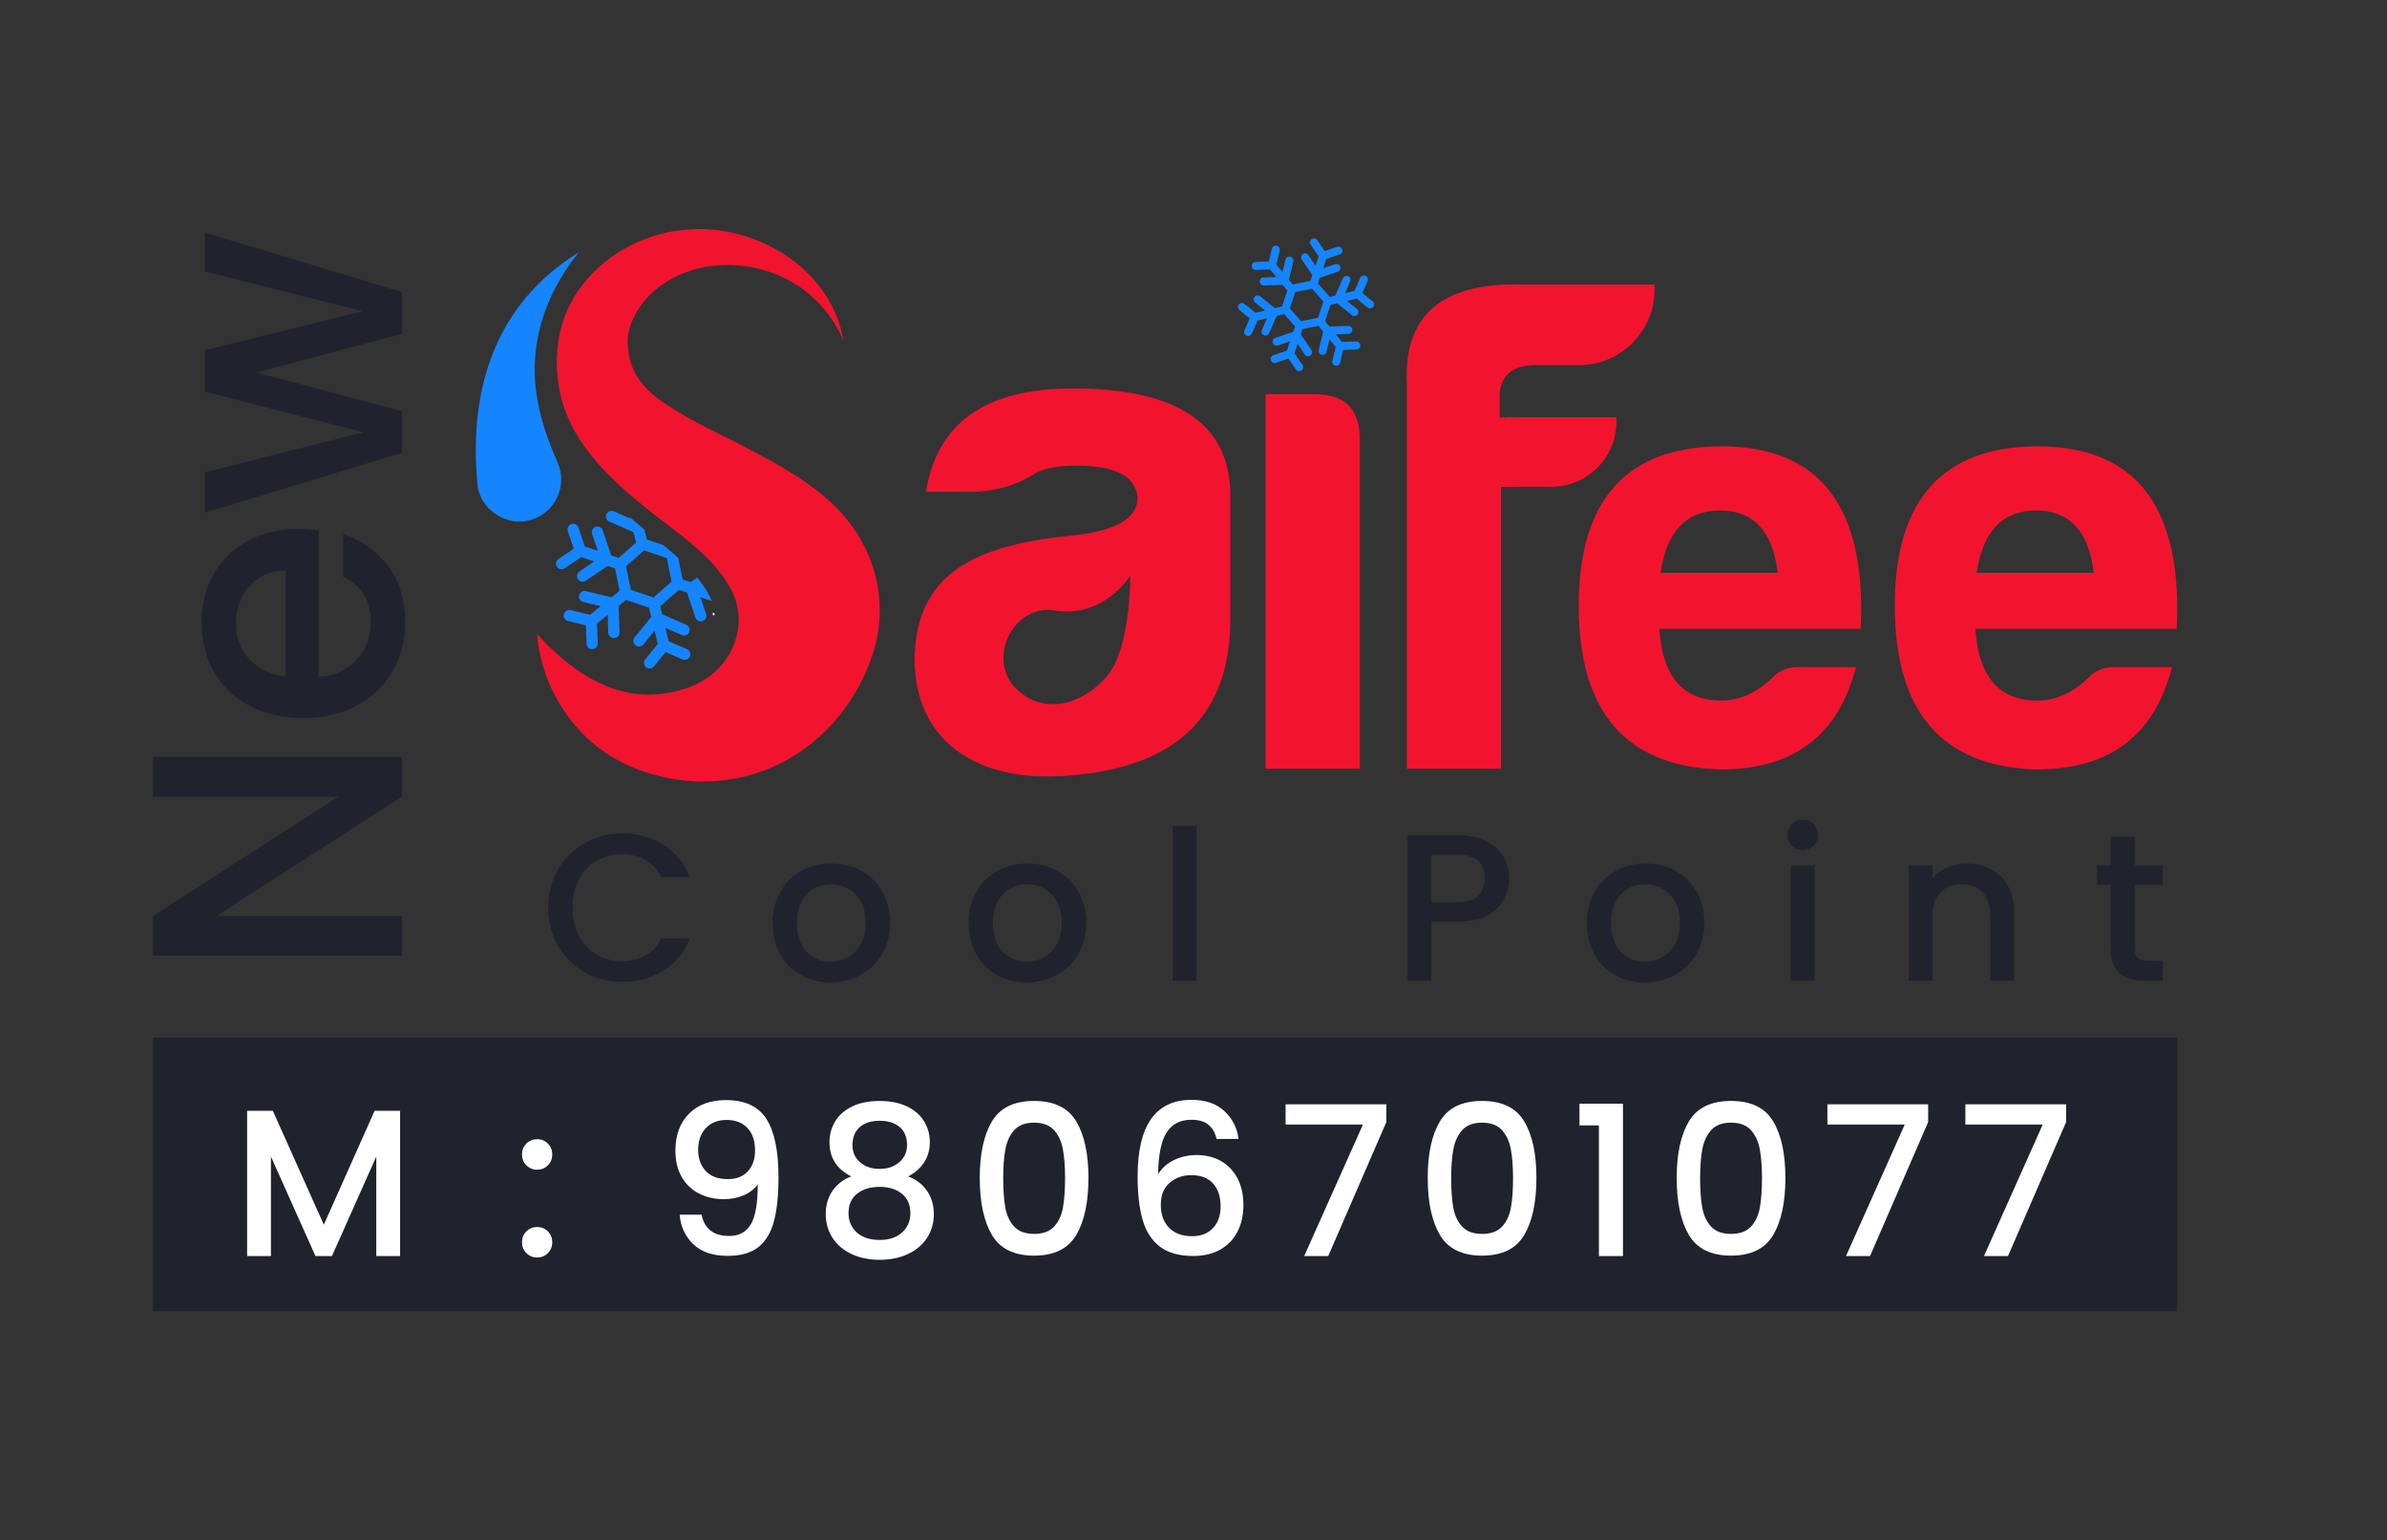 <?xml version="1.0" encoding="utf-8"?>
<!-- Generator: Adobe Illustrator 26.0.1, SVG Export Plug-In . SVG Version: 6.00 Build 0)  -->
<svg version="1.1" id="Layer_1" xmlns="http://www.w3.org/2000/svg" xmlns:xlink="http://www.w3.org/1999/xlink" x="0px" y="0px"
	 viewBox="0 0 768.52 495.93" style="enable-background:new 0 0 768.52 495.93;" xml:space="preserve">
<rect x="0" y="0" width="768.52" height="495.93" fill="#333333" stroke="none"/>
<style type="text/css">
	.st0{fill:#20232D;}
	.st1{fill:#FFFFFF;}
	.st2{fill:#1585FF;}
	.st3{fill:#F2142F;}
</style>
<rect x="49.25" y="334.1" class="st0" width="651.75" height="88.08"/>
<g>
	<path class="st0" d="M179.67,279.92c2.13-3.63,5.02-6.47,8.68-8.51c3.66-2.04,7.66-3.06,12.01-3.06c4.98,0,9.41,1.22,13.29,3.67
		c3.88,2.45,6.7,5.91,8.45,10.4h-9.22c-1.21-2.47-2.89-4.31-5.05-5.52c-2.15-1.21-4.64-1.82-7.47-1.82c-3.1,0-5.86,0.7-8.28,2.09
		c-2.42,1.39-4.32,3.39-5.69,5.99c-1.37,2.6-2.05,5.63-2.05,9.09c0,3.46,0.68,6.48,2.05,9.09c1.37,2.6,3.26,4.61,5.69,6.02
		c2.42,1.41,5.18,2.12,8.28,2.12c2.83,0,5.32-0.61,7.47-1.82c2.15-1.21,3.84-3.05,5.05-5.52h9.22c-1.75,4.49-4.57,7.94-8.45,10.37
		c-3.88,2.42-8.31,3.63-13.29,3.63c-4.4,0-8.41-1.02-12.05-3.06c-3.63-2.04-6.52-4.88-8.65-8.51c-2.13-3.63-3.2-7.74-3.2-12.32
		C176.47,287.66,177.53,283.55,179.67,279.92z"/>
	<path class="st0" d="M257.84,313.94c-2.83-1.59-5.05-3.84-6.66-6.73c-1.62-2.89-2.42-6.25-2.42-10.06c0-3.77,0.83-7.11,2.49-10.03
		c1.66-2.92,3.93-5.16,6.8-6.73c2.87-1.57,6.08-2.36,9.62-2.36c3.54,0,6.75,0.79,9.62,2.36c2.87,1.57,5.14,3.81,6.8,6.73
		c1.66,2.92,2.49,6.26,2.49,10.03c0,3.77-0.85,7.11-2.56,10.03c-1.71,2.92-4.03,5.17-6.97,6.76c-2.94,1.59-6.18,2.39-9.73,2.39
		C263.83,316.33,260.67,315.53,257.84,313.94z M272.89,308.25c1.73-0.94,3.13-2.36,4.21-4.24c1.08-1.88,1.62-4.17,1.62-6.87
		c0-2.69-0.52-4.97-1.55-6.83c-1.03-1.86-2.4-3.26-4.11-4.21c-1.71-0.94-3.55-1.41-5.52-1.41c-1.97,0-3.8,0.47-5.49,1.41
		c-1.68,0.94-3.02,2.35-4,4.21c-0.99,1.86-1.48,4.14-1.48,6.83c0,3.99,1.02,7.08,3.06,9.25c2.04,2.18,4.61,3.26,7.71,3.26
		C269.31,309.67,271.16,309.19,272.89,308.25z"/>
	<path class="st0" d="M320.97,313.94c-2.83-1.59-5.05-3.84-6.66-6.73c-1.62-2.89-2.42-6.25-2.42-10.06c0-3.77,0.83-7.11,2.49-10.03
		c1.66-2.92,3.93-5.16,6.8-6.73c2.87-1.57,6.08-2.36,9.62-2.36c3.54,0,6.75,0.79,9.62,2.36c2.87,1.57,5.14,3.81,6.8,6.73
		c1.66,2.92,2.49,6.26,2.49,10.03c0,3.77-0.85,7.11-2.56,10.03c-1.71,2.92-4.03,5.17-6.97,6.76c-2.94,1.59-6.18,2.39-9.73,2.39
		C326.96,316.33,323.8,315.53,320.97,313.94z M336.02,308.25c1.73-0.94,3.13-2.36,4.21-4.24c1.08-1.88,1.62-4.17,1.62-6.87
		c0-2.69-0.52-4.97-1.55-6.83c-1.03-1.86-2.4-3.26-4.11-4.21c-1.71-0.94-3.55-1.41-5.52-1.41c-1.97,0-3.8,0.47-5.49,1.41
		c-1.68,0.94-3.02,2.35-4,4.21c-0.99,1.86-1.48,4.14-1.48,6.83c0,3.99,1.02,7.08,3.06,9.25c2.04,2.18,4.61,3.26,7.71,3.26
		C332.44,309.67,334.29,309.19,336.02,308.25z"/>
	<path class="st0" d="M385.18,265.92v49.81h-7.67v-49.81H385.18z"/>
	<path class="st0" d="M484.19,289.61c-1.12,2.11-2.92,3.83-5.38,5.15c-2.47,1.32-5.63,1.99-9.49,1.99h-8.48v18.98h-7.67v-46.78
		h16.15c3.59,0,6.63,0.62,9.12,1.85c2.49,1.23,4.35,2.91,5.59,5.01c1.23,2.11,1.85,4.47,1.85,7.07
		C485.87,285.26,485.31,287.5,484.19,289.61z M475.84,288.5c1.44-1.32,2.15-3.2,2.15-5.62c0-5.12-2.89-7.67-8.68-7.67h-8.48v15.28
		h8.48C472.23,290.48,474.41,289.82,475.84,288.5z"/>
	<path class="st0" d="M520,313.94c-2.83-1.59-5.05-3.84-6.66-6.73c-1.62-2.89-2.42-6.25-2.42-10.06c0-3.77,0.83-7.11,2.49-10.03
		c1.66-2.92,3.93-5.16,6.8-6.73c2.87-1.57,6.08-2.36,9.62-2.36c3.54,0,6.75,0.79,9.62,2.36c2.87,1.57,5.14,3.81,6.8,6.73
		c1.66,2.92,2.49,6.26,2.49,10.03c0,3.77-0.85,7.11-2.56,10.03c-1.71,2.92-4.03,5.17-6.97,6.76c-2.94,1.59-6.18,2.39-9.73,2.39
		C525.99,316.33,522.82,315.53,520,313.94z M535.04,308.25c1.73-0.94,3.13-2.36,4.21-4.24c1.08-1.88,1.62-4.17,1.62-6.87
		c0-2.69-0.52-4.97-1.55-6.83c-1.03-1.86-2.4-3.26-4.11-4.21c-1.71-0.94-3.54-1.41-5.52-1.41s-3.8,0.47-5.49,1.41
		c-1.68,0.94-3.02,2.35-4,4.21c-0.99,1.86-1.48,4.14-1.48,6.83c0,3.99,1.02,7.08,3.06,9.25c2.04,2.18,4.61,3.26,7.71,3.26
		C531.46,309.67,533.31,309.19,535.04,308.25z"/>
	<path class="st0" d="M576.94,272.31c-0.94-0.94-1.41-2.11-1.41-3.5s0.47-2.56,1.41-3.5s2.11-1.41,3.5-1.41
		c1.35,0,2.49,0.47,3.43,1.41s1.41,2.11,1.41,3.5s-0.47,2.56-1.41,3.5c-0.94,0.94-2.09,1.41-3.43,1.41
		C579.05,273.72,577.88,273.25,576.94,272.31z M584.21,278.64v37.09h-7.67v-37.09H584.21z"/>
	<path class="st0" d="M641.05,279.85c2.31,1.21,4.12,3.01,5.42,5.38c1.3,2.38,1.95,5.25,1.95,8.62v21.88h-7.61v-20.73
		c0-3.32-0.83-5.87-2.49-7.64c-1.66-1.77-3.93-2.66-6.8-2.66c-2.87,0-5.15,0.89-6.83,2.66c-1.68,1.77-2.52,4.32-2.52,7.64v20.73
		h-7.67v-37.09h7.67v4.24c1.26-1.52,2.86-2.71,4.81-3.57c1.95-0.85,4.03-1.28,6.23-1.28C636.12,278.03,638.73,278.64,641.05,279.85z
		"/>
	<path class="st0" d="M687.32,284.9v20.53c0,1.39,0.32,2.39,0.98,3c0.65,0.61,1.76,0.91,3.33,0.91h4.71v6.39h-6.06
		c-3.46,0-6.1-0.81-7.94-2.42c-1.84-1.62-2.76-4.24-2.76-7.88V284.9h-4.38v-6.26h4.38v-9.22h7.74v9.22h9.02v6.26H687.32z"/>
</g>
<g>
	<path class="st1" d="M128.82,357.65v46.77h-7.67v-32.04l-14.27,32.04h-5.32l-14.33-32.04v32.04h-7.67v-46.77h8.28l16.42,36.68
		l16.35-36.68H128.82z"/>
	<path class="st1" d="M169.47,375.21c-0.94-0.94-1.41-2.11-1.41-3.5c0-1.39,0.47-2.56,1.41-3.5c0.94-0.94,2.11-1.41,3.5-1.41
		c1.35,0,2.49,0.47,3.43,1.41c0.94,0.94,1.41,2.11,1.41,3.5c0,1.39-0.47,2.56-1.41,3.5c-0.94,0.94-2.09,1.41-3.43,1.41
		C171.58,376.62,170.41,376.15,169.47,375.21z M169.47,403.48c-0.94-0.94-1.41-2.11-1.41-3.5c0-1.39,0.47-2.56,1.41-3.5
		c0.94-0.94,2.11-1.41,3.5-1.41c1.35,0,2.49,0.47,3.43,1.41c0.94,0.94,1.41,2.11,1.41,3.5c0,1.39-0.47,2.56-1.41,3.5
		c-0.94,0.94-2.09,1.41-3.43,1.41C171.58,404.89,170.41,404.42,169.47,403.48z"/>
	<path class="st1" d="M228.76,396.21c1.48,1.17,3.48,1.75,5.99,1.75c3.19,0,5.52-1.26,7-3.77c1.48-2.51,2.22-6.8,2.22-12.86
		c-1.08,1.53-2.59,2.7-4.54,3.53s-4.07,1.25-6.36,1.25c-2.92,0-5.56-0.59-7.94-1.78c-2.38-1.19-4.25-2.96-5.62-5.32
		c-1.37-2.36-2.05-5.22-2.05-8.58c0-4.94,1.45-8.87,4.34-11.81c2.89-2.94,6.88-4.41,11.95-4.41c6.1,0,10.44,2.03,13.02,6.09
		c2.58,4.06,3.87,10.29,3.87,18.68c0,5.79-0.48,10.52-1.45,14.2c-0.97,3.68-2.64,6.46-5.01,8.35c-2.38,1.88-5.68,2.83-9.89,2.83
		c-4.8,0-8.5-1.26-11.1-3.77c-2.6-2.51-4.06-5.68-4.37-9.49h7.07C226.32,393.34,227.28,395.04,228.76,396.21z M240.78,377.13
		c1.55-1.68,2.32-3.91,2.32-6.7c0-3.1-0.82-5.51-2.46-7.24c-1.64-1.73-3.87-2.59-6.7-2.59c-2.83,0-5.06,0.89-6.7,2.66
		c-1.64,1.77-2.46,4.09-2.46,6.97c0,2.74,0.8,4.99,2.39,6.76c1.59,1.77,4,2.66,7.23,2.66C237.11,379.65,239.23,378.81,240.78,377.13
		z"/>
	<path class="st1" d="M267.06,367.74c0-2.42,0.61-4.64,1.82-6.66c1.21-2.02,3.03-3.62,5.45-4.81c2.42-1.19,5.38-1.78,8.88-1.78
		c3.45,0,6.4,0.59,8.85,1.78c2.44,1.19,4.27,2.79,5.49,4.81c1.21,2.02,1.82,4.24,1.82,6.66c0,2.51-0.64,4.72-1.92,6.63
		s-2.97,3.38-5.08,4.41c2.56,0.94,4.58,2.48,6.06,4.61c1.48,2.13,2.22,4.63,2.22,7.5c0,2.92-0.74,5.5-2.22,7.74
		c-1.48,2.24-3.54,3.97-6.19,5.18c-2.65,1.21-5.65,1.82-9.02,1.82s-6.36-0.61-8.98-1.82c-2.62-1.21-4.68-2.94-6.16-5.18
		c-1.48-2.24-2.22-4.82-2.22-7.74c0-2.92,0.74-5.43,2.22-7.54c1.48-2.11,3.48-3.63,5.99-4.58
		C269.39,376.45,267.06,372.77,267.06,367.74z M275.98,384.33c-1.86,1.46-2.79,3.56-2.79,6.29c0,2.56,0.9,4.63,2.69,6.23
		c1.79,1.59,4.24,2.39,7.34,2.39c3.05,0,5.46-0.81,7.23-2.42c1.77-1.62,2.66-3.68,2.66-6.19c0-2.69-0.91-4.78-2.73-6.26
		c-1.82-1.48-4.21-2.22-7.17-2.22S277.84,382.87,275.98,384.33z M289.67,362.89c-1.57-1.35-3.72-2.02-6.46-2.02
		c-2.69,0-4.82,0.67-6.39,2.02c-1.57,1.35-2.36,3.3-2.36,5.86c0,2.24,0.82,4.07,2.46,5.49c1.64,1.41,3.73,2.12,6.29,2.12
		s4.67-0.72,6.33-2.15c1.66-1.44,2.49-3.27,2.49-5.52C292.03,366.17,291.24,364.24,289.67,362.89z"/>
	<path class="st1" d="M319.38,361.04c2.62-4.38,7.14-6.56,13.56-6.56c6.42,0,10.94,2.19,13.56,6.56c2.62,4.38,3.94,10.44,3.94,18.21
		c0,7.85-1.31,13.99-3.94,18.41c-2.62,4.42-7.15,6.63-13.56,6.63c-6.42,0-10.94-2.21-13.56-6.63c-2.62-4.42-3.94-10.55-3.94-18.41
		C315.45,371.49,316.76,365.42,319.38,361.04z M342.2,370.03c-0.47-2.51-1.42-4.56-2.86-6.16c-1.44-1.59-3.57-2.39-6.39-2.39
		s-4.96,0.8-6.39,2.39c-1.44,1.59-2.39,3.65-2.86,6.16c-0.47,2.51-0.71,5.59-0.71,9.22c0,3.77,0.22,6.93,0.67,9.49
		c0.45,2.56,1.4,4.62,2.86,6.19c1.46,1.57,3.6,2.36,6.43,2.36s4.97-0.79,6.43-2.36c1.46-1.57,2.41-3.63,2.86-6.19
		c0.45-2.56,0.67-5.72,0.67-9.49C342.91,375.62,342.67,372.54,342.2,370.03z"/>
	<path class="st1" d="M389.01,362.09c-1.3-1.03-3.12-1.55-5.45-1.55c-3.54,0-6.19,1.36-7.94,4.07c-1.75,2.71-2.67,7.21-2.76,13.49
		c1.17-1.97,2.87-3.5,5.12-4.58c2.24-1.08,4.67-1.62,7.27-1.62c2.96,0,5.57,0.64,7.84,1.92c2.26,1.28,4.04,3.13,5.32,5.55
		s1.92,5.32,1.92,8.68c0,3.14-0.62,5.95-1.85,8.41c-1.23,2.47-3.06,4.41-5.49,5.82s-5.34,2.12-8.75,2.12
		c-4.62,0-8.24-1.02-10.87-3.06c-2.62-2.04-4.46-4.92-5.52-8.65c-1.05-3.72-1.58-8.37-1.58-13.93c0-16.42,5.79-24.63,17.36-24.63
		c4.49,0,8.02,1.21,10.6,3.63s4.09,5.41,4.54,8.95h-7.07C391.2,364.67,390.31,363.12,389.01,362.09z M376.59,380.83
		c-1.91,1.64-2.86,4-2.86,7.1c0,3.1,0.89,5.55,2.66,7.37c1.77,1.82,4.25,2.73,7.44,2.73c2.83,0,5.06-0.88,6.7-2.62
		c1.64-1.75,2.46-4.08,2.46-7c0-3.05-0.8-5.49-2.39-7.3c-1.59-1.82-3.94-2.73-7.03-2.73C380.82,378.37,378.5,379.19,376.59,380.83z"
		/>
	<path class="st1" d="M446.35,361.28l-18.71,43.14h-7.74l18.91-42.33h-24.9v-6.53h32.44V361.28z"/>
	<path class="st1" d="M463.61,361.04c2.62-4.38,7.14-6.56,13.56-6.56s10.94,2.19,13.56,6.56s3.94,10.44,3.94,18.21
		c0,7.85-1.31,13.99-3.94,18.41c-2.62,4.42-7.15,6.63-13.56,6.63s-10.94-2.21-13.56-6.63c-2.62-4.42-3.94-10.55-3.94-18.41
		C459.67,371.49,460.98,365.42,463.61,361.04z M486.43,370.03c-0.47-2.51-1.43-4.56-2.86-6.16c-1.44-1.59-3.57-2.39-6.39-2.39
		c-2.83,0-4.96,0.8-6.39,2.39c-1.44,1.59-2.39,3.65-2.86,6.16c-0.47,2.51-0.71,5.59-0.71,9.22c0,3.77,0.22,6.93,0.67,9.49
		c0.45,2.56,1.4,4.62,2.86,6.19c1.46,1.57,3.6,2.36,6.43,2.36c2.83,0,4.97-0.79,6.43-2.36c1.46-1.57,2.41-3.63,2.86-6.19
		c0.45-2.56,0.67-5.72,0.67-9.49C487.13,375.62,486.9,372.54,486.43,370.03z"/>
	<path class="st1" d="M508.53,362.36v-7h14v49.06h-7.74v-42.06H508.53z"/>
	<path class="st1" d="M543.77,361.04c2.62-4.38,7.14-6.56,13.56-6.56s10.94,2.19,13.56,6.56s3.94,10.44,3.94,18.21
		c0,7.85-1.31,13.99-3.94,18.41c-2.62,4.42-7.15,6.63-13.56,6.63s-10.94-2.21-13.56-6.63c-2.62-4.42-3.94-10.55-3.94-18.41
		C539.83,371.49,541.14,365.42,543.77,361.04z M566.58,370.03c-0.47-2.51-1.43-4.56-2.86-6.16c-1.44-1.59-3.57-2.39-6.39-2.39
		c-2.83,0-4.96,0.8-6.39,2.39c-1.44,1.59-2.39,3.65-2.86,6.16c-0.47,2.51-0.71,5.59-0.71,9.22c0,3.77,0.22,6.93,0.67,9.49
		c0.45,2.56,1.4,4.62,2.86,6.19c1.46,1.57,3.6,2.36,6.43,2.36c2.83,0,4.97-0.79,6.43-2.36c1.46-1.57,2.41-3.63,2.86-6.19
		c0.45-2.56,0.67-5.72,0.67-9.49C567.29,375.62,567.05,372.54,566.58,370.03z"/>
	<path class="st1" d="M620.79,361.28l-18.71,43.14h-7.74l18.91-42.33h-24.9v-6.53h32.44V361.28z"/>
	<path class="st1" d="M665.21,361.28l-18.71,43.14h-7.74l18.91-42.33h-24.9v-6.53h32.44V361.28z"/>
</g>
<g>
	<path class="st0" d="M129.4,243.74v12.77l-59.76,38.43h59.76v12.77H49.25v-12.77l59.65-38.43H49.25v-12.77H129.4z"/>
	<path class="st0" d="M102.57,170.79v47.17c5.07-0.37,9.14-2.2,12.21-5.49c3.07-3.29,4.61-7.32,4.61-12.1
		c0-6.87-2.95-11.73-8.87-14.57v-13.78c5.83,1.87,10.61,5.25,14.34,10.14c3.72,4.89,5.58,10.96,5.58,18.21
		c0,5.9-1.36,11.19-4.09,15.86c-2.72,4.67-6.56,8.33-11.52,10.98c-4.95,2.65-10.69,3.98-17.22,3.98c-6.52,0-12.26-1.29-17.21-3.87
		c-4.95-2.58-8.77-6.2-11.46-10.87c-2.69-4.67-4.03-10.03-4.03-16.08c0-5.83,1.31-11.02,3.92-15.58c2.61-4.56,6.28-8.1,11-10.65
		c4.72-2.54,10.15-3.81,16.29-3.81C98.5,170.34,100.65,170.49,102.57,170.79z M91.97,183.68c-4.84,0.08-8.71,1.76-11.63,5.04
		c-2.92,3.29-4.38,7.36-4.38,12.21c0,4.41,1.44,8.18,4.32,11.32c2.88,3.14,6.78,5.01,11.69,5.6V183.68z"/>
	<path class="st0" d="M65.95,74.87l63.45,19.16v13.45l-46.87,12.44l46.87,12.44v13.45l-63.45,19.27v-13l51.01-12.89l-51.01-13.11
		v-13.33l50.78-12.55L65.95,87.42V74.87z"/>
</g>
<g>
	<path class="st2" d="M404.37,86.91l4.58-0.15l1.99,2.45l-4.11,0.13c-0.71,0.02-1.27,0.62-1.25,1.33c0.02,0.71,0.62,1.27,1.33,1.25
		l6.07-0.19l1.49,1.84l-1.71,5.09l-2.3,0.56l-4.73-3.82c-0.12-0.1-0.26-0.17-0.4-0.22c-0.5-0.17-1.06-0.02-1.41,0.41
		c-0.45,0.55-0.36,1.36,0.19,1.81l3.2,2.58l-3.07,0.75l-3.55-2.89c-0.12-0.1-0.26-0.17-0.4-0.22c-0.49-0.17-1.06-0.02-1.41,0.41
		c-0.45,0.55-0.36,1.36,0.19,1.81l3.29,2.68l-1.69,3.89c-0.28,0.65,0.02,1.41,0.67,1.69c0.66,0.29,1.41-0.02,1.69-0.67l1.82-4.2
		l3.07-0.75l-1.65,3.77c-0.28,0.65,0.01,1.41,0.66,1.69c0.65,0.28,1.41-0.01,1.69-0.66l2.43-5.57l2.38-0.58l3.53,4l-0.58,1.71
		l-5.75,1.95c-0.67,0.23-1.03,0.96-0.81,1.63c0.23,0.67,0.96,1.03,1.63,0.81l3.89-1.32l-1.01,3l-4.34,1.46
		c-0.67,0.23-1.04,0.96-0.81,1.63c0.23,0.67,0.96,1.04,1.63,0.81l4.02-1.35l2.39,3.51c0.4,0.59,1.2,0.74,1.79,0.34
		c0.59-0.4,0.74-1.2,0.34-1.79l-2.58-3.78l1.01-3l2.3,3.41c0.4,0.59,1.2,0.74,1.79,0.34c0.59-0.4,0.74-1.2,0.34-1.79l-3.4-5.03
		l0.58-1.71l5.14-1.04l1.49,1.84l-1.43,5.91c-0.17,0.69,0.26,1.39,0.95,1.55c0.69,0.17,1.39-0.26,1.55-0.95l0.97-4l1.99,2.45
		l-1.09,4.45c-0.17,0.69,0.25,1.39,0.94,1.56c0.69,0.17,1.39-0.25,1.56-0.94l1.01-4.12l4.24-0.14c0.71-0.02,1.27-0.62,1.24-1.33
		c-0.02-0.55-0.38-1.01-0.88-1.18c-0.14-0.05-0.3-0.07-0.45-0.07l-4.58,0.15l-1.99-2.45l4.11-0.13c0.71-0.02,1.27-0.62,1.25-1.33
		c-0.02-0.55-0.38-1.01-0.88-1.18c-0.14-0.05-0.29-0.07-0.45-0.07l-6.07,0.19l-1.38-1.7l1.77-5.26l2.13-0.52l4.73,3.82
		c0.55,0.45,1.36,0.36,1.81-0.19c0.45-0.55,0.36-1.36-0.19-1.81l-3.2-2.58l3.07-0.75l3.55,2.89c0.55,0.45,1.36,0.36,1.81-0.19
		c0.45-0.55,0.36-1.36-0.19-1.81l-3.29-2.68l1.69-3.89c0.28-0.65-0.02-1.41-0.67-1.69c-0.03-0.01-0.07-0.03-0.1-0.04
		c-0.63-0.21-1.32,0.09-1.59,0.71l-1.82,4.2l-3.07,0.75l1.65-3.77c0.28-0.65-0.01-1.41-0.66-1.69c-0.04-0.02-0.07-0.03-0.11-0.04
		c-0.63-0.21-1.32,0.09-1.59,0.71l-2.43,5.57l-1.79,0.44l-3.81-4.32l0.62-1.84l5.75-1.95c0.67-0.23,1.03-0.96,0.81-1.63
		c-0.13-0.4-0.44-0.68-0.81-0.81c-0.26-0.09-0.55-0.09-0.82,0l-3.89,1.32l1.01-3l4.34-1.46c0.67-0.23,1.04-0.96,0.81-1.63
		c-0.13-0.4-0.44-0.69-0.81-0.81c-0.26-0.09-0.54-0.09-0.82,0l-4.02,1.35l-2.39-3.51c-0.16-0.24-0.4-0.41-0.65-0.5
		c-0.37-0.12-0.79-0.08-1.14,0.16c-0.59,0.4-0.74,1.2-0.34,1.79l2.58,3.78l-1.01,3l-2.3-3.41c-0.16-0.24-0.4-0.41-0.65-0.5
		c-0.37-0.12-0.79-0.08-1.13,0.15c-0.59,0.4-0.74,1.2-0.34,1.79l3.4,5.03l-0.62,1.84l-5.73,1.16l-1.22-1.5l1.43-5.91
		c0.16-0.65-0.21-1.31-0.84-1.52c-0.04-0.01-0.07-0.02-0.11-0.03c-0.69-0.17-1.39,0.26-1.55,0.95l-0.97,4l-1.99-2.45l1.09-4.45
		c0.16-0.65-0.21-1.31-0.84-1.53c-0.03-0.01-0.07-0.02-0.11-0.03c-0.69-0.17-1.39,0.25-1.56,0.94l-1.01,4.12l-4.24,0.14
		c-0.71,0.02-1.27,0.62-1.24,1.33C403.06,86.37,403.66,86.93,404.37,86.91z M424.32,102.33l-5.41,1.09l-3.65-4.14l1.76-5.23
		l5.41-1.09l3.65,4.14L424.32,102.33z"/>
	<path class="st3" d="M423.2,126.91c9.8,0,14.59,4.79,14.59,14.59V247.5h-30.32v-120.6H423.2z"/>
	<path class="st3" d="M553.78,247.75c-30.32-0.95-45.49-18.57-45.49-52.69s15.35-51.17,45.86-51.36c31.84,0,46.81,19.52,44.92,58.75
		h-64.82c0.95,15.35,7.58,23.12,19.9,23.12c5.87,0,11.37-2.46,16.3-7.2c2.27-2.46,5.12-3.6,8.53-3.6h18.57
		C592.06,236,578.42,247.75,553.78,247.75z M534.64,184.45h37.71c-1.52-13.27-7.77-20.09-18.57-20.09
		C542.98,164.36,536.53,171.18,534.64,184.45z"/>
	<path class="st3" d="M655.54,247.75c-30.32-0.95-45.49-18.57-45.49-52.69s15.35-51.17,45.86-51.36c31.84,0,46.81,19.52,44.92,58.75
		h-64.82c0.95,15.35,7.58,23.12,19.9,23.12c5.87,0,11.37-2.46,16.3-7.2c2.27-2.46,5.12-3.6,8.53-3.6h18.57
		C693.83,236,680.18,247.75,655.54,247.75z M636.4,184.45h37.71c-1.52-13.27-7.77-20.09-18.57-20.09
		C644.74,164.36,638.3,171.18,636.4,184.45z"/>
	<path class="st3" d="M490.09,91.6c-0.75-0.01-1.5-0.03-2.27-0.03c-22.57,0-36.02,9.12-34.88,32.14V247.5h30.32v-90.73h4.1
		c0.17,0,0.34-0.02,0.51-0.03h11.57c11.6,0,21-9.4,21-21v-1.41H484.9v0.1h-2.1v-7.98c0.66-5.69,4.27-8.65,10.82-8.87h14.74
		c13.45,0,24.35-10.9,24.35-24.35V91.6H490.09z"/>
	<path class="st3" d="M345.29,125.08c-27.81,0-43.54,10.94-47.19,33.28h14.48c7.08,0,14.08-1.84,20.09-5.58
		c3.08-1.92,7.71-2.86,13.98-2.86c12.54,0,18.92,3.42,19.61,10.26c0,6.61-6.61,10.49-19.61,12.08
		c-30.55,2.96-51.52,10.71-52.21,39.67c0,26.67,20.06,40.12,49.01,37.84c32.6-2.28,52.66-17.1,52.66-50.38v-41.03
		C395.45,136.03,378.57,125.08,345.29,125.08z M356.49,217.62c-7.94,9.37-20.21,12.53-28.88,4.58c-10.33-9.48-1.63-27.8,11.98-25.64
		c16.05,2.56,24.32-11.26,24.32-11.26S364.08,208.65,356.49,217.62z"/>
	<path class="st2" d="M225.48,192.28l3.7,1.24c-0.68-1.62-1.54-3.17-2.55-4.66c-0.66-0.99-1.38-1.95-2.14-2.89l-2.15,1.45
		l-2.59-0.87l-1.4-6.92c-1.02-0.93-2.07-1.83-3.1-2.7c-0.6-0.49-1.19-0.98-1.79-1.47l-5.19-1.75l-0.78-3.18
		c-1.57-1.31-3.13-2.62-4.68-3.97l0.09,0.38l-5.28-2.3c-0.91-0.4-1.97,0.01-2.37,0.93c-0.4,0.91,0.02,1.97,0.93,2.37l7.79,3.41
		l0.82,3.33l-5.6,4.94l-2.4-0.8l-2.74-8.06c-0.31-0.95-1.34-1.45-2.28-1.13c-0.95,0.31-1.45,1.34-1.13,2.29l1.85,5.44l-4.2-1.41
		l-2.04-6.07c-0.32-0.95-1.35-1.45-2.29-1.14c-0.94,0.32-1.45,1.34-1.13,2.29l1.89,5.63l-4.91,3.33c-0.83,0.56-1.03,1.68-0.48,2.51
		c0.56,0.83,1.68,1.03,2.51,0.48l5.3-3.62l4.2,1.41l-4.78,3.23c-0.83,0.56-1.03,1.68-0.48,2.51c0.56,0.83,1.68,1.03,2.51,0.48
		l7.04-4.76l2.4,0.8l1.45,7.2l-2.57,2.09l-8.28-2c-0.96-0.23-1.93,0.37-2.17,1.33c-0.23,0.97,0.37,1.94,1.33,2.18l5.6,1.35
		l-3.44,2.79l-6.23-1.53c-0.96-0.23-1.94,0.36-2.17,1.33c-0.24,0.97,0.36,1.94,1.32,2.18l5.77,1.41l0.21,5.93
		c0.03,0.99,0.87,1.78,1.86,1.73c0.77-0.02,1.41-0.53,1.65-1.22c0.06-0.2,0.09-0.42,0.09-0.64l-0.22-6.41l3.44-2.79l0.18,5.76
		c0.03,0.99,0.86,1.78,1.85,1.75c0.78-0.03,1.42-0.53,1.66-1.23c0.06-0.2,0.09-0.41,0.09-0.63l-0.27-8.51l2.39-1.93l7.37,2.48
		l0.73,2.98l-5.35,6.62c-0.63,0.77-0.5,1.91,0.27,2.53c0.77,0.63,1.91,0.51,2.54-0.26l3.62-4.48l1.04,4.3l-4.04,4.97
		c-0.63,0.76-0.5,1.9,0.27,2.53c0.76,0.63,1.9,0.51,2.53-0.26l3.75-4.61l5.44,2.36c0.92,0.4,1.97-0.02,2.37-0.94
		c0.02-0.04,0.04-0.09,0.06-0.14c0.29-0.88-0.14-1.86-0.99-2.24l-5.88-2.54l-1.06-4.3l5.28,2.31c0.91,0.4,1.97-0.02,2.37-0.94
		c0.02-0.04,0.04-0.09,0.06-0.15c0.29-0.88-0.13-1.85-0.99-2.23l-7.79-3.41l-0.62-2.51l6.04-5.33l2.59,0.87l2.73,8.06
		c0.32,0.94,1.35,1.44,2.29,1.13c0.55-0.19,0.96-0.62,1.13-1.14c0.13-0.36,0.14-0.76,0-1.15L225.48,192.28z M210.42,192.37
		l-7.32-2.46l-1.54-7.58l5.8-5.12l7.32,2.47l1.53,7.58L210.42,192.37z"/>
	<path class="st1" d="M230.08,197.68c-0.05,0.37-0.2,0.61-0.49,0.38c-0.22-0.24-0.19-0.92,0.17-0.75
		C229.88,197.37,229.99,197.51,230.08,197.68z"/>
	<path class="st3" d="M271.59,109.93c-2.62-6.68-7.27-12.47-12.9-16.72c-13.08-9.62-32.3-10.85-45.63-1.47
		c-6.43,4.36-11.88,12.92-10.9,19.97c0.19,2.27,0.66,4.73,1.53,6.77c3.27,7.33,9.09,10.85,16.97,15.55
		c4.88,2.78,10.89,5.74,16.07,8.29c9.93,5.18,21.18,10.75,30.39,19.09c14.15,12.63,19.87,32.03,13.55,50.07
		c-4.4,12.98-13.16,24.38-24.73,31.66c-12.74,8.22-29.24,10.47-43.63,6.73c-9.03-2.08-17.67-6.59-24.21-13.14
		c-8.71-8.66-14.3-20.5-15.21-32.72c2.51,2.91,5.18,5.49,7.92,7.83c12.3,10.53,26.12,15.1,41.67,9.21
		c9.62-3.81,15.35-12.28,15.38-22.03c-0.06-0.76-0.14-1.47-0.3-2.16c-0.22-1.7-0.5-3.39-1.25-5.13
		c-3.85-8.73-11.84-15.57-20.03-21.71c-15.4-11.83-33.19-25.38-36.43-45.92c-1.15-7.39-0.66-15.11,1.93-22.07
		c5.62-15.13,20.57-25.56,36.19-27.74C241.52,70.69,267.68,85.68,271.59,109.93L271.59,109.93z"/>
	<path class="st2" d="M153.66,155.23c-2.71-30.33,5.99-57.53,32.7-74.01c-12.07,14.98-17.09,32.67-12.55,51.3
		c1.34,5.63,3.36,11.1,5.71,16.41c3.02,6.83-0.07,14.81-6.9,17.83C164.24,170.66,154.06,164.41,153.66,155.23L153.66,155.23z"/>
</g>
</svg>
